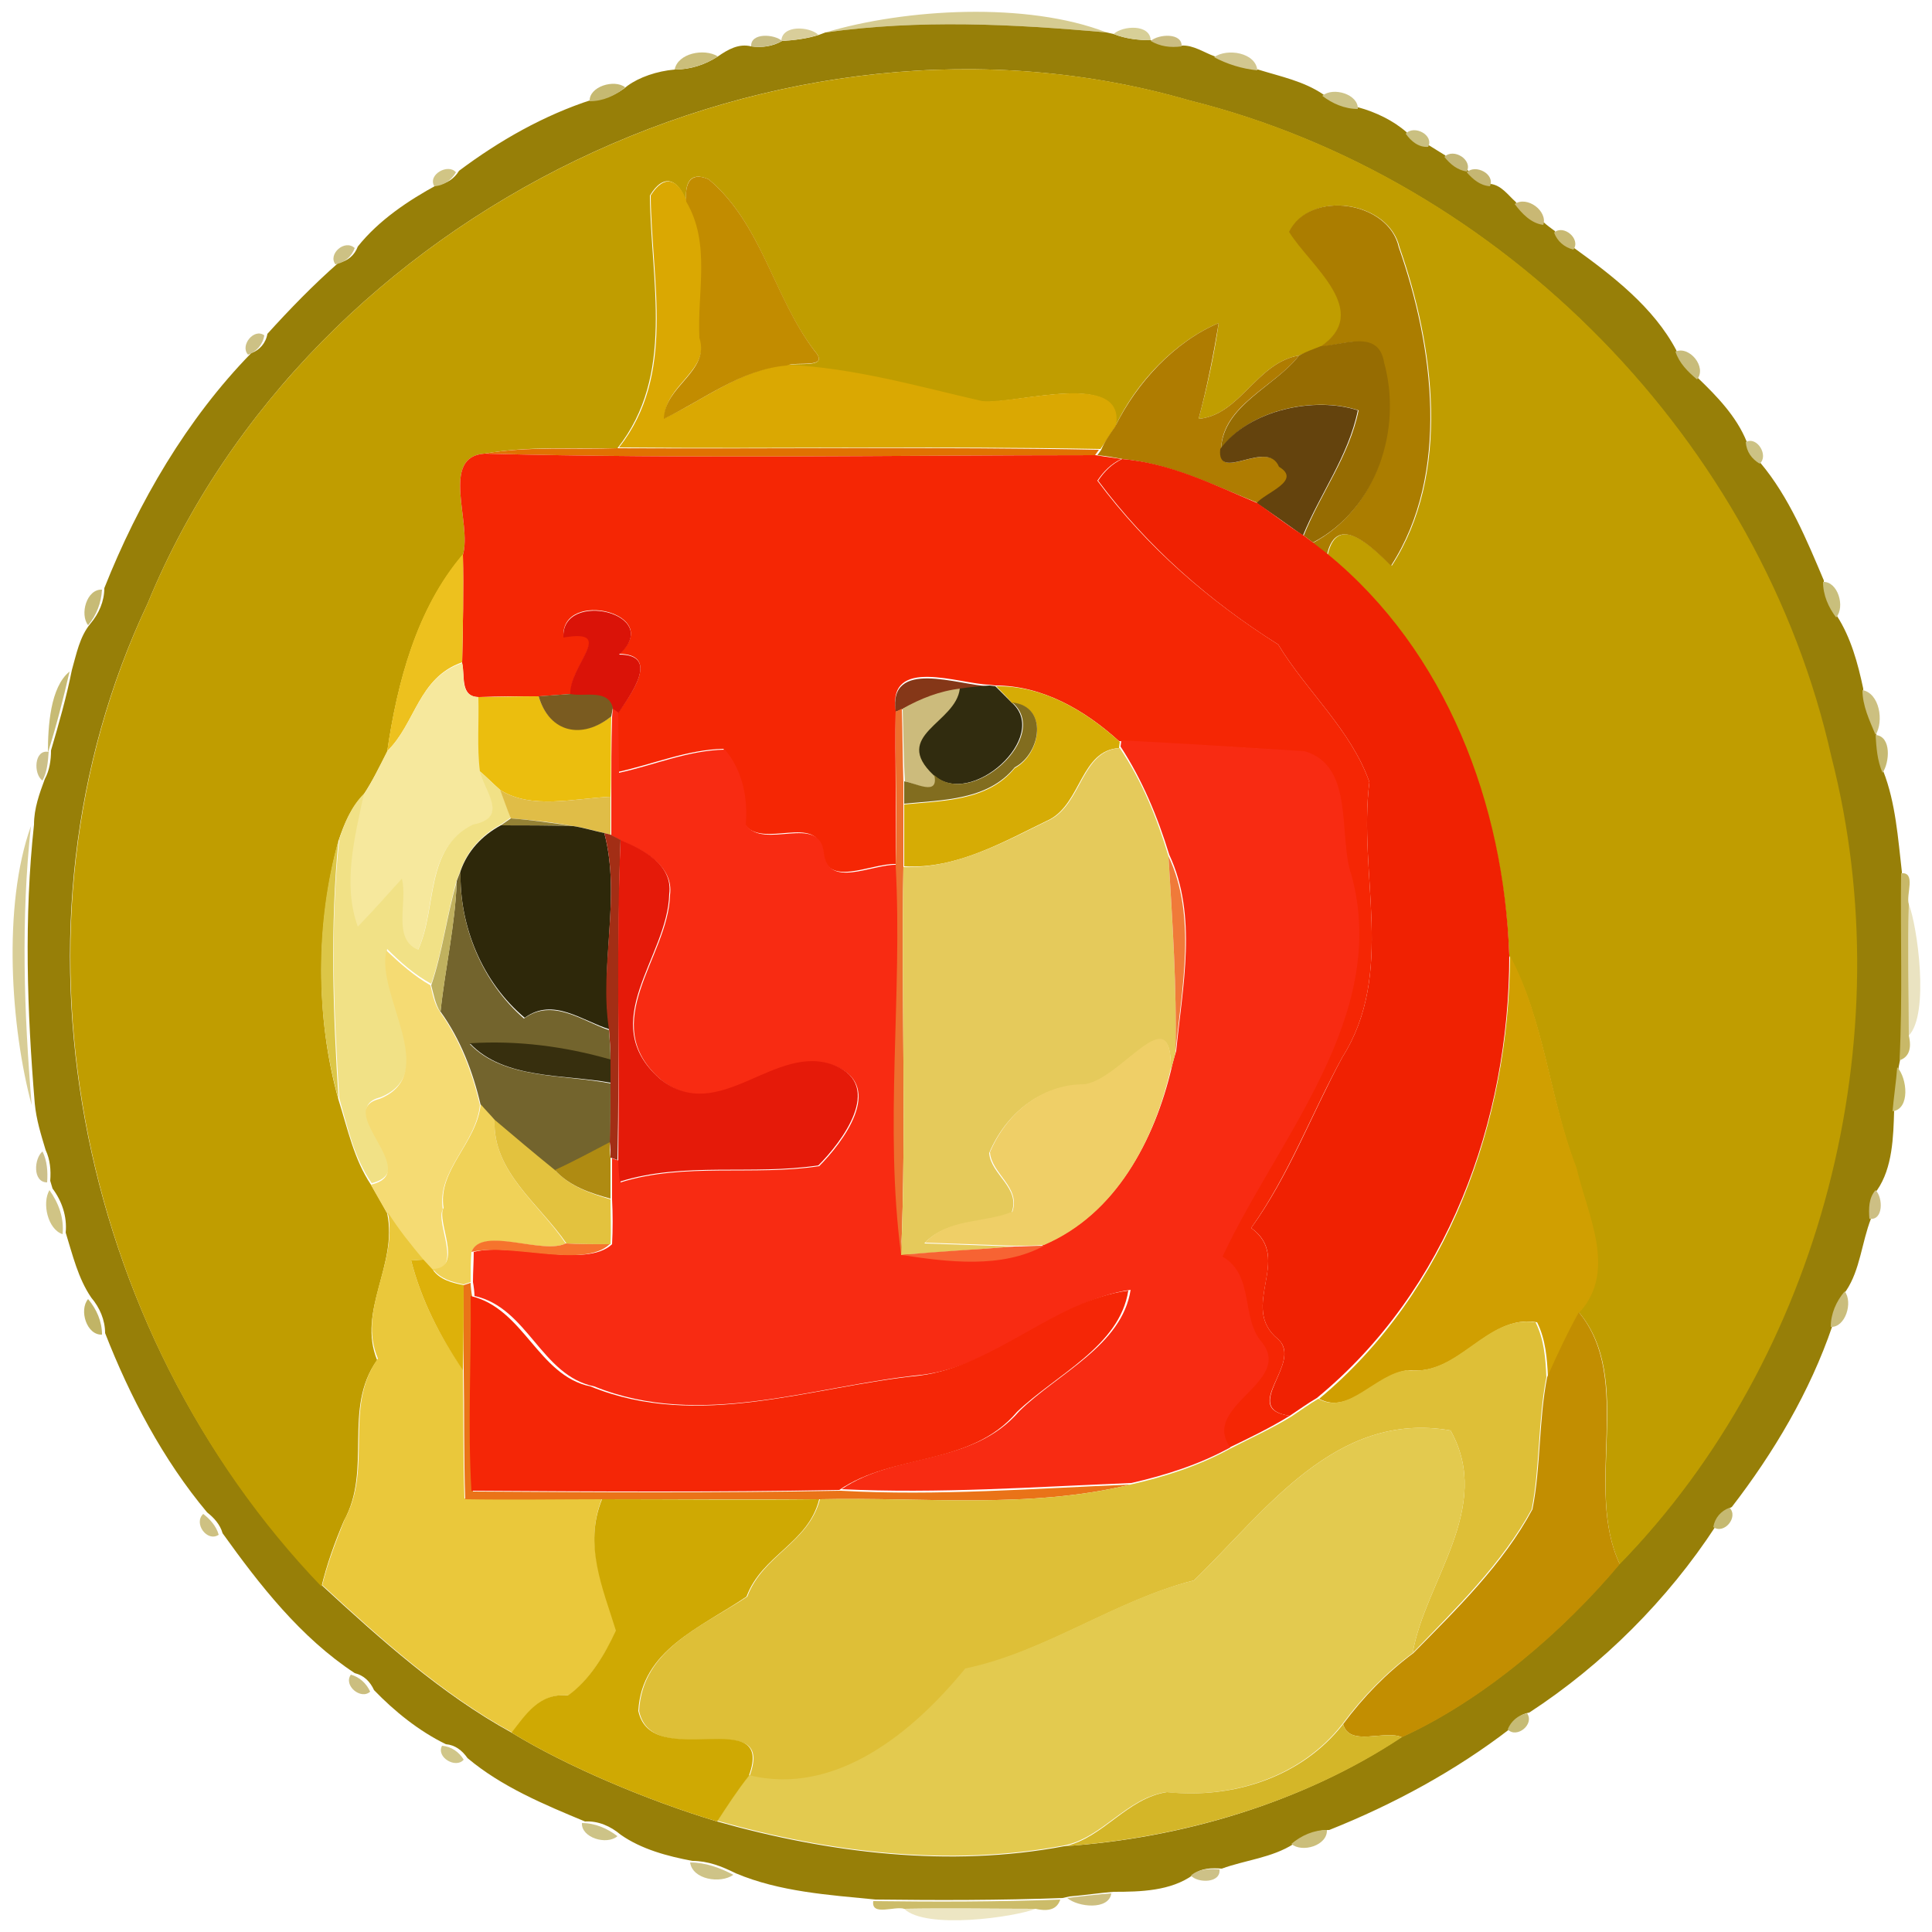 <?xml version="1.0" encoding="utf-8"?>
<!-- Generator: Adobe Illustrator 26.0.3, SVG Export Plug-In . SVG Version: 6.00 Build 0)  -->
<svg version="1.1" id="Layer_1" xmlns="http://www.w3.org/2000/svg" xmlns:xlink="http://www.w3.org/1999/xlink" x="0px" y="0px"
	 viewBox="0 0 250 250" style="enable-background:new 0 0 250 250;" xml:space="preserve">
<style type="text/css">
	.st0{fill:#D6CC92;}
	.st1{fill:#977F08;}
	.st2{fill:#D9CE9A;}
	.st3{fill:#D7CF97;}
	.st4{fill:#C9BE85;}
	.st5{fill:#CBBD82;}
	.st6{fill:#CBBE7A;}
	.st7{fill:#D2C790;}
	.st8{fill:#C09D00;}
	.st9{fill:#C6B971;}
	.st10{fill:#CDC387;}
	.st11{fill:#CAC081;}
	.st12{fill:#C4B777;}
	.st13{fill:#D1C585;}
	.st14{fill:#C5B672;}
	.st15{fill:#DAA802;}
	.st16{fill:#C28C00;}
	.st17{fill:#C9B874;}
	.st18{fill:#AB7D00;}
	.st19{fill:#C8B972;}
	.st20{fill:#CDC184;}
	.st21{fill:#AF7C01;}
	.st22{fill:#CDC185;}
	.st23{fill:#966C02;}
	.st24{fill:#C8BC7B;}
	.st25{fill:#64430D;}
	.st26{fill:#CCC284;}
	.st27{fill:#E17101;}
	.st28{fill:#F52604;}
	.st29{fill:#F02102;}
	.st30{fill:#EDC11E;}
	.st31{fill:#C9BF7C;}
	.st32{fill:#C7BB76;}
	.st33{fill:#DA1308;}
	.st34{fill:#F6E89D;}
	.st35{fill:#C7BB74;}
	.st36{fill:#853718;}
	.st37{fill:#CCBB7C;}
	.st38{fill:#312C0F;}
	.st39{fill:#D6AC05;}
	.st40{fill:#CCC080;}
	.st41{fill:#EBBE0E;}
	.st42{fill:#7A5B20;}
	.st43{fill:#826D1F;}
	.st44{fill:#F82B12;}
	.st45{fill:#ED702E;}
	.st46{fill:#CCC089;}
	.st47{fill:#E5CA5B;}
	.st48{fill:#F1E186;}
	.st49{fill:#E0BD47;}
	.st50{fill:#948135;}
	.st51{fill:#D8CD96;}
	.st52{fill:#2E280A;}
	.st53{fill:#A32E15;}
	.st54{fill:#DCC647;}
	.st55{fill:#E51A09;}
	.st56{fill:#F07A39;}
	.st57{fill:#73642D;}
	.st58{fill:#C8B868;}
	.st59{fill:#C0B15F;}
	.st60{fill:#EAE3C1;}
	.st61{fill:#F5DB73;}
	.st62{fill:#D09F01;}
	.st63{fill:#EFCF67;}
	.st64{fill:#372F0E;}
	.st65{fill:#C9BE71;}
	.st66{fill:#F0D258;}
	.st67{fill:#E3C23E;}
	.st68{fill:#AF8B12;}
	.st69{fill:#CDC08B;}
	.st70{fill:#D0C485;}
	.st71{fill:#CDBF84;}
	.st72{fill:#EAC83B;}
	.st73{fill:#F6742D;}
	.st74{fill:#F76333;}
	.st75{fill:#DDB10A;}
	.st76{fill:#EA7318;}
	.st77{fill:#F52606;}
	.st78{fill:#CABD7C;}
	.st79{fill:#C1B466;}
	.st80{fill:#C28E01;}
	.st81{fill:#DEBF37;}
	.st82{fill:#E3CA4F;}
	.st83{fill:#CFA903;}
	.st84{fill:#C5B971;}
	.st85{fill:#CEC182;}
	.st86{fill:#CBBE7F;}
	.st87{fill:#C6BB75;}
	.st88{fill:#D4B628;}
	.st89{fill:#D0C689;}
	.st90{fill:#CBBE7B;}
	.st91{fill:#CEC387;}
	.st92{fill:#CDC187;}
	.st93{fill:#CDBF80;}
	.st94{fill:#CCBC69;}
	.st95{fill:#EDE6C3;}
</style>
<g id="_x23_d6cc92ff">
	<path class="st0" d="M106.8,4.2c10.4-3.1,26.1-4,36.4,0C131.1,3.1,118.9,2.5,106.8,4.2z"/>
</g>
<g id="_x23_977f08ff">
	<path class="st1" d="M106.8,4.2c12.1-1.7,24.3-1.1,36.4,0l0.9,0.2c1.5,0.6,3.2,0.8,4.8,0.8c1.2,0.7,2.6,0.9,4,0.7
		c1.5-0.1,2.9,0.9,4.3,1.4c1.8,0.9,3.6,1.5,5.6,1.7c2.9,0.9,5.9,1.5,8.4,3.2c1.3,1.1,2.9,1.8,4.6,1.7c2.2,0.6,4.5,1.7,6.2,3.2
		c0.7,1,1.6,1.7,2.9,1.7c0.5,0.3,1.6,1,2.1,1.3c0.7,1,1.7,1.7,2.9,1.9c0.8,0.9,1.7,1.7,3,1.8c1.4,0.2,2.2,1.4,3.2,2.3
		c0.9,1.3,2.1,2.5,3.7,2.7c0.3,0.3,1,0.8,1.4,1.1c0.4,1.1,1.3,1.9,2.5,2.2c5,3.6,10.3,7.7,13.2,13.2c0.5,1.5,1.6,2.6,2.8,3.6
		c2.5,2.4,5,5,6.3,8.2c0.1,1.2,0.8,2.2,1.8,2.8c3.7,4.4,6,10,8.2,15.2c0,1.7,0.7,3.3,1.7,4.6c1.8,2.8,2.7,6.1,3.4,9.4
		c0,2.1,0.9,4,1.7,5.8c0.1,1.7,0.1,3.3,0.9,4.9c1.6,4.1,1.9,8.7,2.4,13c-0.1,8.1,0.2,16.1-0.2,24.2l-0.2,1c-0.2,1.4-0.5,4.2-0.6,5.7
		c-0.1,3.4-0.2,7.4-2.2,10.3c-0.9,1-0.9,2.4-0.8,3.7c-1.2,3.1-1.4,6.6-3.2,9.3c-1.1,1.3-1.8,2.9-1.8,4.6c-2.9,8.5-7.6,16.4-13,23.4
		c-1.1,0.5-1.9,1.4-2.1,2.5c-6.2,9.5-14.6,17.9-24.1,24.1c-1.2,0.2-2.1,1-2.5,2.1c-7,5.4-15.1,9.8-23.4,13.1c-1.7,0-3.3,0.7-4.6,1.8
		c-2.8,1.8-6.3,2.1-9.3,3.2c-1.3-0.1-2.7-0.1-3.7,0.8c-2.9,2.1-6.8,2.2-10.3,2.2c-1.4,0.1-4.3,0.5-5.7,0.6l-0.9,0.2
		c-8.1,0.3-16.1,0.3-24.2,0.2c-6.1-0.6-12.4-1-18.1-3.4c-1.8-0.9-3.6-1.6-5.6-1.6c-3.2-0.6-6.6-1.5-9.3-3.4
		c-1.3-1.1-2.9-1.8-4.6-1.7c-5.3-2.2-10.8-4.5-15.2-8.2c-0.7-1-1.6-1.7-2.8-1.8c-3.5-1.7-6.7-4.3-9.3-7c-0.5-1.1-1.3-1.9-2.5-2.2
		c-7-4.6-12.3-11.4-17.1-18.1c-0.3-1.1-1.1-2-2-2.7c-5.7-6.8-10-15-13.2-23.2c0-1.7-0.7-3.3-1.8-4.6c-1.7-2.5-2.4-5.5-3.3-8.4
		c0.2-2.1-0.5-4.1-1.7-5.7l-0.3-1c0.1-1.4,0-2.7-0.6-4c-0.6-2-1.2-3.9-1.4-6c-1-12-1.4-24.1-0.1-36.1c0-2.1,0.7-4,1.4-5.9
		c0.6-1.1,0.8-2.4,0.8-3.7c1-3.4,2-6.9,2.7-10.4c0.6-2.1,1-4.3,2.4-6c1.1-1.3,1.8-2.9,1.8-4.6c4.4-11.1,10.7-21.9,19-30.4
		c1.1-0.4,1.9-1.3,2.1-2.5c2.9-3.2,5.9-6.3,9.2-9.2c1.2-0.2,2.1-1,2.5-2.1c2.7-3.4,6.6-6,10.3-8c1.2-0.1,2.2-0.8,2.8-1.8
		c5.2-3.9,11-7.2,17.2-9.2c1.7,0,3.3-0.7,4.6-1.8C82.7,10,85,9.2,87.3,9c2,0,3.9-0.6,5.6-1.7c1.3-0.9,2.7-1.7,4.3-1.3
		c1.4,0.2,2.8,0,4-0.7c1.6-0.1,3.3-0.3,4.8-0.8L106.8,4.2 M19.1,78.1c-19.8,41.8-9.3,94.1,22.5,127c7.6,7,15.5,14.1,24.6,19.1
		c7,4.3,17.6,8.8,26.6,11.5c14.5,4.1,30.1,6,44.9,3.2c15.1-1,30.8-5.6,43.6-14.1c10.7-4.9,21-13.8,28.2-22.4
		c26.1-26.8,36.7-68.1,27.4-104.4c-9.1-40.8-42.5-74.9-83-85C101.2-2.3,40,27.2,19.1,78.1z"/>
</g>
<g id="_x23_d9ce9aff">
	<path class="st2" d="M101.1,5.3c0.1-2.1,3.6-1.9,4.8-0.8C104.4,5,102.8,5.2,101.1,5.3z"/>
</g>
<g id="_x23_d7cf97ff">
	<path class="st3" d="M144.1,4.4c1.2-1.1,4.7-1.3,4.8,0.8C147.2,5.2,145.6,5,144.1,4.4z"/>
</g>
<g id="_x23_c9be85ff">
	<path class="st4" d="M97.2,6c-0.1-1.8,3-1.6,4-0.7C99.9,6,98.5,6.2,97.2,6z"/>
</g>
<g id="_x23_cbbd82ff">
	<path class="st5" d="M148.9,5.3c1-0.9,4.1-1.1,4,0.7C151.4,6.2,150.1,6,148.9,5.3z"/>
</g>
<g id="_x23_cbbe7aff">
	<path class="st6" d="M87.3,9c0.4-2.1,3.8-2.8,5.6-1.7C91.2,8.4,89.2,9,87.3,9z"/>
</g>
<g id="_x23_d2c790ff">
	<path class="st7" d="M157.1,7.4c1.7-1.2,5.4-0.6,5.6,1.7C160.7,8.9,158.8,8.3,157.1,7.4z"/>
</g>
<g id="_x23_c09d00ff">
	<path class="st8" d="M19.1,78.1C40,27.2,101.2-2.3,154,13c40.5,10.1,73.9,44.2,83,85c9.3,36.3-1.3,77.6-27.4,104.4
		c-4.7-9.9,2-23.9-5.3-32.6c4.9-5.5,1-12.6-0.4-18.7c-3.4-8.9-4-18.9-8.6-27.4c-0.8-19.5-8.1-39.3-23.5-51.9
		c1.3-5.7,5.9-0.8,8.3,1.4c7.7-11.9,5.5-28.4,1-41.2c-1.4-6-11.5-7.5-14.2-2c2.7,4.4,10.9,10.3,4,14.9c-0.9,0.4-1.9,0.7-2.8,1.1
		c-5.5,0.9-7.6,7.7-13,8.2c1.1-4.1,2-8.2,2.6-12.4c-5.7,2.4-10.7,7.7-13.4,13.4c1.3-7.4-12.7-2.9-17.3-3.2
		c-8.3-1.9-16.6-4.3-25.2-4.7c1.3-0.5,5.7,0.5,3.6-1.9c-5.3-6.9-6.8-16.4-13.7-22.2c-2.5-1.1-3.1,0.6-2.9,2.9
		c-1-2.9-2.9-3.8-4.7-0.8c0.1,11.2,3.3,23.2-4.2,32.7c-5.7,0.1-11.5-0.3-17.2,0.7c-5.8,0.4-1.6,9-2.8,13.1c-6,7-8.5,16.6-9.8,25.5
		c-1,1.9-1.9,3.8-3.1,5.6c-1.6,1.6-2.5,3.8-3.2,5.9c-2.9,10.7-3,22.8,0,33.5c1.2,3.8,2,7.7,4.2,11c0.7,1.2,1.4,2.4,2.1,3.7
		c1.4,6.7-3.9,12.6-1.3,19c-4.5,6.3-0.6,14.1-4.3,20.8c-1.2,2.8-2.2,5.6-2.9,8.5C9.8,172.2-0.6,119.9,19.1,78.1z"/>
</g>
<g id="_x23_c6b971ff">
	<path class="st9" d="M76.3,13.1c-0.1-1.9,3.2-2.9,4.6-1.8C79.6,12.4,78,13.1,76.3,13.1z"/>
	<path class="st9" d="M242.7,95.1c2.1,0.2,1.8,3.6,0.9,4.9C242.9,98.4,242.8,96.7,242.7,95.1z"/>
</g>
<g id="_x23_cdc387ff">
	<path class="st10" d="M171.1,12.4c1.4-1.2,4.7-0.2,4.6,1.7C174,14.1,172.4,13.4,171.1,12.4z"/>
	<path class="st10" d="M75.3,235.9c1.7,0,3.3,0.7,4.6,1.7C78.5,238.8,75.2,237.8,75.3,235.9z"/>
</g>
<g id="_x23_cac081ff">
	<path class="st11" d="M181.9,17.3c1.1-1.2,3.7,0.2,2.9,1.7C183.6,19.1,182.6,18.3,181.9,17.3z"/>
</g>
<g id="_x23_c4b777ff">
	<path class="st12" d="M186.9,20.3c1.2-1.2,3.7,0.4,2.9,1.9C188.6,22,187.7,21.3,186.9,20.3z"/>
</g>
<g id="_x23_d1c585ff">
	<path class="st13" d="M56.2,24.1c-0.9-1.5,1.8-3,2.8-1.8C58.4,23.3,57.5,24,56.2,24.1z"/>
</g>
<g id="_x23_c5b672ff">
	<path class="st14" d="M189.8,22.3c1.1-1.1,3.7,0.2,3,1.8C191.5,24,190.6,23.2,189.8,22.3z"/>
</g>
<g id="_x23_daa802ff">
	<path class="st15" d="M84.2,25.3c1.8-2.9,3.6-2.1,4.7,0.8c3.2,5.4,1.4,11.6,1.7,17.5c1.3,4.4-4.6,6.2-4.6,10.5
		c5.2-2.4,10-6.4,15.9-6.9c8.6,0.4,16.9,2.8,25.2,4.7c4.6,0.4,18.6-4.1,17.3,3.2c-0.7,1-1.3,2-2,3c-20.8-0.4-41.6,0-62.3-0.2
		C87.5,48.5,84.3,36.5,84.2,25.3z"/>
</g>
<g id="_x23_c28c00ff">
	<path class="st16" d="M88.8,26.1c-0.2-2.2,0.4-4,2.9-2.9c6.9,5.8,8.4,15.2,13.7,22.2c2.1,2.4-2.3,1.3-3.6,1.9
		c-5.9,0.5-10.7,4.4-15.9,6.9c0.1-4.3,6-6.1,4.6-10.5C90.2,37.8,92,31.5,88.8,26.1z"/>
</g>
<g id="_x23_c9b874ff">
	<path class="st17" d="M196,26.4c1.6-1.1,4.3,0.9,3.7,2.7C198.1,28.9,196.9,27.6,196,26.4z"/>
</g>
<g id="_x23_ab7d00ff">
	<path class="st18" d="M166.8,30c2.7-5.5,12.9-4,14.2,2c4.5,12.8,6.7,29.3-1,41.2c-2.3-2.2-7-7.1-8.3-1.4c-0.7-0.5-1.3-1-1.9-1.5
		c8.2-4.3,11.6-14.7,9.2-23.3c-0.7-4.3-5.1-2.4-8.2-2.1C177.7,40.3,169.5,34.4,166.8,30z"/>
</g>
<g id="_x23_c8b972ff">
	<path class="st19" d="M201.1,30.1c1.2-1.1,3.5,0.8,2.5,2.2C202.4,32,201.5,31.2,201.1,30.1z"/>
</g>
<g id="_x23_cdc184ff">
	<path class="st20" d="M43.4,34.2c-1-1.3,1.2-3.3,2.5-2.1C45.5,33.2,44.6,34,43.4,34.2z"/>
</g>
<g id="_x23_af7c01ff">
	<path class="st21" d="M144.3,55.2c2.8-5.7,7.7-11,13.4-13.4c-0.7,4.2-1.5,8.3-2.6,12.4c5.4-0.5,7.5-7.3,13-8.2
		c-3.2,4.1-9.9,6.4-10.1,12.1c-0.6,4.5,6-1.4,7.7,2.3c3,1.8-1.7,3.3-2.9,4.7c-5.7-2.3-11.3-5.1-17.5-5.7c-1.1-0.2-2.2-0.4-3.3-0.5
		l0.5-0.7C142.9,57.2,143.6,56.2,144.3,55.2z"/>
</g>
<g id="_x23_cdc185ff">
	<path class="st22" d="M32.1,45.9c-1.1-1.2,0.8-3.5,2.1-2.5C34,44.6,33.2,45.5,32.1,45.9z"/>
</g>
<g id="_x23_966c02ff">
	<path class="st23" d="M170.9,44.8c3.1-0.2,7.5-2.2,8.2,2.1c2.4,8.7-1,19-9.2,23.3c-0.3-0.2-0.9-0.7-1.2-0.9
		c2.2-5.5,5.9-10.3,7.1-16.2c-5.4-1.8-14-0.3-17.8,5c0.3-5.7,6.9-8,10.1-12.1C169,45.5,169.9,45.2,170.9,44.8z"/>
</g>
<g id="_x23_c8bc7bff">
	<path class="st24" d="M216.8,45.5c1.8-0.8,4.1,2,2.8,3.6C218.4,48.1,217.3,47,216.8,45.5z"/>
</g>
<g id="_x23_64430dff">
	<path class="st25" d="M157.9,58.1c3.8-5.2,12.4-6.8,17.8-5c-1.2,5.9-4.9,10.8-7.1,16.2c-2-1.4-3.9-2.8-6-4.2
		c1.2-1.4,5.9-2.9,2.9-4.7C164,56.7,157.4,62.6,157.9,58.1z"/>
</g>
<g id="_x23_ccc284ff">
	<path class="st26" d="M225.9,57.2c1.5-0.8,3,1.8,1.8,2.8C226.7,59.4,226,58.5,225.9,57.2z"/>
</g>
<g id="_x23_e17101ff">
	<path class="st27" d="M62.7,58.7c5.7-1,11.5-0.5,17.2-0.7c20.8,0.1,41.6-0.2,62.3,0.2l-0.5,0.7C115.4,58.9,89.1,59.4,62.7,58.7z"/>
</g>
<g id="_x23_f52604ff">
	<path class="st28" d="M59.9,71.8c1.2-4.1-3-12.7,2.8-13.1c26.4,0.7,52.7,0.2,79.1,0.2c1.1,0.2,2.2,0.3,3.3,0.5
		c-1.3,0.6-2.3,1.6-3.1,2.8c6.4,8.6,14.4,15.5,23.4,21.2c3.7,6.1,9.4,11,11.8,17.8c-1.5,11.9,3.4,24.7-3.5,35.6
		c-4,7.3-6.9,15.2-11.8,22.1c5.5,4-1.7,10.2,3.5,14.4c3.3,3.1-5.1,9,1.5,9.9c-2.6,1.6-5.3,2.9-8,4.2c-3.9-5.4,8.2-8.4,4.1-13.6
		c-2.8-3.2-0.9-8.7-5.1-11.1c7.2-15.4,21.6-31.1,16.7-49.3c-1.8-5.1,0.5-14.2-6.1-16.1c-7.9-0.6-15.8-1-23.7-1.4
		c-4.4-4-9.9-7.2-16-7.2l-0.8-0.1c-3.9-0.1-13.1-3.7-12.1,3.3c-0.1,6.6,0.1,13.3,0,19.9c-3.3-0.1-9,3.2-9.5-1.6
		c-0.6-5.1-7.8-0.2-10.1-3.6c0.3-3.4-0.3-7-2.7-9.7c-4.7,0.1-9.1,2-13.7,3C80,97.4,80,94.8,80,92.2c1.6-2.3,5.5-7.5,0.1-7.6
		c6-5.2-7.5-8.5-7.2-2.2c7.1-1.2,0.7,3.7,1,7.4c-1.4,0.1-2.8,0.2-4.1,0.3c-2.6,0-5.2,0-7.8,0.1c-2.5,0-1.8-2.7-2.2-4.4
		C59.9,81.1,60,76.4,59.9,71.8z"/>
</g>
<g id="_x23_f02102ff">
	<path class="st29" d="M142.1,62.2c0.8-1.2,1.8-2.2,3.1-2.8c6.2,0.5,11.8,3.3,17.5,5.7c2,1.4,3.9,2.9,6,4.2c0.3,0.2,0.9,0.7,1.2,0.9
		c0.6,0.5,1.3,1,1.9,1.5c15.4,12.6,22.8,32.4,23.5,51.9c0,21.5-8,43.4-24.9,57.3c-1.2,0.7-2.3,1.5-3.5,2.3c-6.5-0.9,1.8-6.9-1.5-9.9
		c-5.2-4.2,2-10.5-3.5-14.4c4.9-6.8,7.8-14.7,11.8-22.1c6.9-10.9,2-23.7,3.5-35.6c-2.4-6.8-8.1-11.7-11.8-17.8
		C156.5,77.8,148.5,70.8,142.1,62.2z"/>
</g>
<g id="_x23_edc11eff">
	<path class="st30" d="M50.1,97.2c1.3-8.9,3.8-18.5,9.8-25.5c0.1,4.7,0,9.3-0.1,14C54.1,87.7,53.8,93.6,50.1,97.2z"/>
</g>
<g id="_x23_c9bf7cff">
	<path class="st31" d="M235.9,75.3c1.9-0.1,2.9,3.2,1.7,4.6C236.6,78.6,235.9,77,235.9,75.3z"/>
</g>
<g id="_x23_c7bb76ff">
	<path class="st32" d="M11.4,80.9c-1.1-1.4-0.2-4.7,1.8-4.6C13.1,78,12.5,79.6,11.4,80.9z"/>
</g>
<g id="_x23_da1308ff">
	<path class="st33" d="M72.9,82.5c-0.3-6.3,13.2-3.1,7.2,2.2c5.4,0,1.5,5.2-0.1,7.6l-0.7-0.5c-0.6-2.5-3.6-1.4-5.5-1.8
		C73.5,86.1,79.9,81.3,72.9,82.5z"/>
</g>
<g id="_x23_f6e89dff">
	<path class="st34" d="M50.1,97.2c3.7-3.6,4-9.5,9.7-11.4c0.4,1.7-0.4,4.4,2.2,4.4c0.1,3.2-0.2,6.4,0.2,9.6c0.6,2.6,3.8,5.9-1.1,7.1
		c-6.3,3-4.5,10.8-7.1,16.2c-3.4-1.4-1.3-6.2-2.1-9.2c-1.9,2.1-3.8,4.1-5.7,6.2c-2-5.6-0.4-11.7,0.8-17.2
		C48.2,101.1,49.1,99.2,50.1,97.2z"/>
</g>
<g id="_x23_c7bb74ff">
	<path class="st35" d="M6.2,97.4C6.2,94,6.5,88.9,9,86.9C8.2,90.4,7.3,93.9,6.2,97.4z"/>
</g>
<g id="_x23_853718ff">
	<path class="st36" d="M115.9,92.1c-1-7,8.2-3.4,12.1-3.3c-1.3,0.1-2.6,0.2-3.8,0.4c-2.6,0.3-5.1,1.3-7.5,2.6L115.9,92.1z"/>
</g>
<g id="_x23_ccbb7cff">
	<path class="st37" d="M116.8,91.7c2.3-1.3,4.8-2.3,7.5-2.6c-0.5,4.5-8.9,6-3.3,11.2c0.5,2.9-2.4,1.1-3.9,0.8
		C116.9,98,116.9,94.8,116.8,91.7z"/>
</g>
<g id="_x23_312c0fff">
	<path class="st38" d="M124.2,89.1c1.3-0.2,2.6-0.3,3.8-0.4l0.8,0.1c0.7,0.7,1.4,1.4,2.1,2.1c5.1,4.4-5.3,13.8-10.1,9.4
		C115.3,95.1,123.7,93.6,124.2,89.1z"/>
</g>
<g id="_x23_d6ac05ff">
	<path class="st39" d="M128.9,88.8c6.1-0.1,11.6,3.2,16,7.2l-0.1,0.8c-4.9,0.3-4.9,7-8.9,9.2c-6,2.9-12.1,6.5-18.9,6.1
		c0-2.7,0-5.3,0-8c4.9-0.5,10.8-0.4,14.3-4.7c3.4-1.8,4.4-8-0.3-8.4C130.3,90.2,129.6,89.5,128.9,88.8z"/>
</g>
<g id="_x23_ccc080ff">
	<path class="st40" d="M241,89.3c2.2,0.4,2.8,4,1.7,5.8C241.9,93.2,241,91.3,241,89.3z"/>
</g>
<g id="_x23_ebbe0eff">
	<path class="st41" d="M61.9,90.2c2.6,0,5.2-0.1,7.8-0.1c1.4,4.7,5.7,5.5,9.4,2.6c-0.1,3.5,0,6.9-0.1,10.4
		c-4.6,0.2-10.3,1.7-14.3-0.9c-0.9-0.8-1.7-1.6-2.6-2.4C61.7,96.6,62,93.4,61.9,90.2z"/>
</g>
<g id="_x23_7a5b20ff">
	<path class="st42" d="M69.7,90.1c1.4-0.1,2.7-0.2,4.1-0.3c1.8,0.4,4.9-0.7,5.5,1.8l-0.2,1.1C75.4,95.7,71.1,94.9,69.7,90.1z"/>
</g>
<g id="_x23_826d1fff">
	<path class="st43" d="M131,90.9c4.7,0.5,3.7,6.6,0.3,8.4c-3.5,4.3-9.4,4.2-14.3,4.7c0-0.7,0-2.2,0-2.9c1.5,0.2,4.5,2,3.9-0.8
		C125.7,104.7,136.1,95.3,131,90.9z"/>
</g>
<g id="_x23_f82b12ff">
	<path class="st44" d="M79.3,91.7l0.7,0.5c0,2.6,0.1,5.2,0.1,7.8c4.6-1,8.9-2.9,13.7-3c2.3,2.7,3,6.3,2.7,9.7
		c2.3,3.4,9.5-1.5,10.1,3.6c0.5,4.8,6.2,1.5,9.5,1.6c0.9,16.7-1.5,33.8,0.7,50.3c5.9,0.9,12.9,1.8,18.4-1.2
		c9.2-4,14.2-13.5,16.4-22.8c0.1-0.5,0.4-1.6,0.6-2.2c0.8-8.3,2.8-17.5-0.9-25.4c-1.5-4.9-3.5-9.7-6.3-14l0.1-0.8
		c7.9,0.4,15.8,0.9,23.7,1.4c6.6,1.9,4.3,11.1,6.1,16.1c4.9,18.2-9.5,33.9-16.7,49.3c4.2,2.5,2.3,7.9,5.1,11.1
		c4.1,5.2-8,8.2-4.1,13.6c-4,2.2-8.4,3.6-12.8,4.6c-12.5,0.5-25,1.4-37.5,0.8c7-4.8,16.9-3,23-10.1c5-4.9,13.3-8.5,14.4-15.7
		c-9.6,1.4-17.1,9.8-27,11c-14,1.4-28.6,7.1-42.4,1.5c-6.9-1.4-8.6-10.2-15.5-11.7c0-0.4-0.1-1.3-0.2-1.8c0-1.3,0.1-2.6,0.1-3.9
		c5.1-1.3,14.5,2.2,17.9-1c0.1-1.9,0.1-3.9,0-5.8c0-1.8,0-3.6,0-5.3l0.9,0.3c0.1,0.7,0.2,2.1,0.2,2.8c8.3-2.6,17.2-0.8,25.7-2.1
		c3-3,8.5-10.2,2.2-12.9c-7.8-3.2-15,7.9-22.7,1.7c-8.4-7.4,1-15.8,1.2-23.9c0.5-3.7-3.4-5.8-6.3-7c-0.3-0.2-1-0.5-1.3-0.7
		c0-1.6,0-3.2,0-4.9c0-3.5,0-6.9,0.1-10.4L79.3,91.7z"/>
</g>
<g id="_x23_ed702eff">
	<path class="st45" d="M115.9,92.1l0.8-0.4c0.1,3.2,0.1,6.3,0.2,9.5c0,0.7,0,2.2,0,2.9c0,2.7,0,5.4,0,8c-0.3,16.8,0.4,33.5-0.3,50.2
		c-2.2-16.5,0.2-33.6-0.7-50.3C116.1,105.4,115.8,98.7,115.9,92.1z"/>
</g>
<g id="_x23_ccc089ff">
	<path class="st46" d="M5.5,101c-1.2-0.8-1.1-4.1,0.8-3.7C6.2,98.6,6.1,99.9,5.5,101z"/>
</g>
<g id="_x23_e5ca5bff">
	<path class="st47" d="M136,106c4-2.2,4-8.9,8.9-9.2c2.9,4.3,4.8,9,6.3,14c0.5,8.5,1.1,16.9,0.9,25.4c-0.1,0.5-0.4,1.6-0.6,2.2
		c0.2-9.5-6.4,1.4-11.2,2c-5.7,0-10.2,3.8-12.3,8.8c0.2,2.8,4.1,4.5,2.9,7.7c-3.7,1.6-8.3,0.8-11.3,4c2.9,0.1,8.6,0.3,11.5,0.4
		c-4.8,0.4-9.7,0.7-14.5,1.1c0.7-16.7,0-33.5,0.3-50.2C123.9,112.4,130,108.9,136,106z"/>
</g>
<g id="_x23_f1e186ff">
	<path class="st48" d="M62.1,99.8c0.9,0.8,1.7,1.6,2.6,2.4c0.5,1.2,0.9,2.4,1.4,3.6c-0.3,0.2-1,0.7-1.3,0.9
		c-2.4,1.3-4.3,3.3-5.2,5.9c-0.1,0.3-0.4,1-0.5,1.3c-1.3,4.4-1.8,9.1-3.3,13.4c-2.2-1.2-4-2.8-5.7-4.5c-1.4,5.8,7.1,16-0.9,19.2
		c-6,1.5,5.7,9.4-1.1,11.1c-2.3-3.3-3.1-7.2-4.2-11c-0.7-11.2-1.2-22.3,0-33.5c0.7-2.2,1.6-4.3,3.2-5.9c-1.2,5.6-2.8,11.7-0.8,17.2
		c1.9-2,3.8-4.1,5.7-6.2c0.8,3-1.3,7.8,2.1,9.2c2.5-5.4,0.8-13.1,7.1-16.2C65.9,105.8,62.7,102.4,62.1,99.8z"/>
</g>
<g id="_x23_e0bd47ff">
	<path class="st49" d="M64.7,102.2c4,2.6,9.7,1.1,14.3,0.9c0,1.6,0,3.2,0,4.9l-0.8-0.2c-1.3-0.3-2.6-0.7-4-0.9
		c-2.7-0.5-5.4-0.8-8.1-1C65.6,104.7,65.2,103.5,64.7,102.2z"/>
</g>
<g id="_x23_948135ff">
	<path class="st50" d="M64.8,106.8c0.3-0.2,1-0.7,1.3-0.9c2.7,0.2,5.4,0.6,8.1,1C71,106.8,67.9,106.8,64.8,106.8z"/>
</g>
<g id="_x23_d8cd96ff">
	<path class="st51" d="M4.1,143c-2.7-10-3.8-25.8-0.1-36.1C2.7,118.9,3.1,131,4.1,143z"/>
</g>
<g id="_x23_2e280aff">
	<path class="st52" d="M59.6,112.7c0.9-2.6,2.8-4.6,5.2-5.9c3.1,0,6.3,0,9.4,0.1c1.3,0.2,2.6,0.6,4,0.9c2.2,8.4-0.7,17,0.7,25.4
		c-3.6-1.1-7.3-4.2-11-1.5C62.4,127.1,59.4,119.8,59.6,112.7z"/>
</g>
<g id="_x23_a32e15ff">
	<path class="st53" d="M78.2,107.8L79,108c0.3,0.2,1,0.5,1.3,0.7c-0.5,13.8-0.1,27.6-0.4,41.4l-0.9-0.3c0-0.5,0-1.5-0.1-2
		c0-2.6,0.1-5.1,0.1-7.7c0-0.8,0-2.2,0-3c0-1.3-0.1-2.6-0.2-3.9C77.5,124.8,80.4,116.2,78.2,107.8z"/>
</g>
<g id="_x23_dcc647ff">
	<path class="st54" d="M43.8,142.2c-3-10.7-3-22.8,0-33.5C42.7,119.9,43.1,131.1,43.8,142.2z"/>
</g>
<g id="_x23_e51a09ff">
	<path class="st55" d="M80.3,108.7c2.9,1.2,6.8,3.2,6.3,7c-0.2,8.2-9.6,16.5-1.2,23.9c7.7,6.2,14.9-4.9,22.7-1.7
		c6.3,2.7,0.8,9.9-2.2,12.9c-8.5,1.3-17.4-0.5-25.7,2.1c-0.1-0.7-0.2-2.1-0.2-2.8C80.2,136.3,79.7,122.5,80.3,108.7z"/>
</g>
<g id="_x23_f07a39ff">
	<path class="st56" d="M151.2,110.8c3.7,7.8,1.7,17.1,0.9,25.4C152.3,127.7,151.7,119.2,151.2,110.8z"/>
</g>
<g id="_x23_73642dff">
	<path class="st57" d="M59.1,114c0.1-0.3,0.4-1,0.5-1.3c-0.2,7.2,2.8,14.4,8.2,19.1c3.7-2.7,7.5,0.3,11,1.5c0.1,1.3,0.2,2.6,0.2,3.9
		c-5.9-1.7-12.1-2.5-18.2-2.1c4.4,4.6,12.2,3.9,18.2,5.1c0,2.6,0,5.1-0.1,7.7c-2.3,1.2-4.7,2.5-7.1,3.6c-2.6-2.1-5.2-4.3-7.8-6.5
		c-0.6-0.7-1.2-1.3-1.8-2c-1-4.3-2.6-8.5-5.2-12.1C57.6,125.2,58.9,119.7,59.1,114z"/>
</g>
<g id="_x23_c8b868ff">
	<path class="st58" d="M246,113c2-0.2,0.6,2.8,1,4c-0.1,5.7,0,11.3,0,17c0.4,1.7,0,2.8-1.2,3.2C246.2,129.1,245.9,121,246,113z"/>
</g>
<g id="_x23_c0b15fff">
	<path class="st59" d="M55.8,127.5c1.5-4.4,2-9,3.3-13.4c-0.2,5.7-1.5,11.2-2.1,16.9C56.3,129.9,56.1,128.6,55.8,127.5z"/>
</g>
<g id="_x23_eae3c1ff">
	<path class="st60" d="M247,117c1.1,2.8,2.7,14.2,0,17C247,128.3,246.9,122.7,247,117z"/>
</g>
<g id="_x23_f5db73ff">
	<path class="st61" d="M50,123c1.8,1.7,3.6,3.3,5.7,4.5c0.3,1.2,0.5,2.4,1.2,3.4c2.6,3.6,4.2,7.8,5.2,12.1c-0.5,5-5.6,8.5-4.8,13.5
		c-1,1.7,2.7,7.8-1.4,7.9c-0.3-0.3-0.9-1-1.2-1.3c-1.7-1.9-3.3-3.9-4.6-6.1c-0.7-1.2-1.4-2.4-2.1-3.7c6.8-1.6-4.9-9.6,1.1-11.1
		C57.1,139,48.6,128.8,50,123z"/>
</g>
<g id="_x23_d09f01ff">
	<path class="st62" d="M195.4,123.7c4.5,8.4,5.1,18.4,8.6,27.4c1.4,6.1,5.3,13.3,0.4,18.7c-1.5,2.8-2.8,5.6-4.1,8.4
		c-0.1-2.4-0.3-4.9-1.4-7.1c-6.5-1.1-10,7-16.6,6.2c-4.1,0.4-7.6,5.9-11.6,3.7C187.4,167.1,195.3,145.1,195.4,123.7z"/>
</g>
<g id="_x23_efcf67ff">
	<path class="st63" d="M140.3,140.3c4.8-0.6,11.4-11.5,11.2-2c-2.2,9.4-7.1,18.8-16.4,22.8c-1.3,0.1-2.6,0.1-3.9,0.1
		c-2.9-0.1-8.6-0.3-11.5-0.4c3-3.2,7.6-2.5,11.3-4c1.1-3.2-2.7-4.9-2.9-7.7C130.2,144.1,134.7,140.3,140.3,140.3z"/>
</g>
<g id="_x23_372f0eff">
	<path class="st64" d="M60.8,135c6.1-0.4,12.3,0.4,18.2,2.1c0,0.8,0,2.2,0,3C73,139,65.2,139.7,60.8,135z"/>
</g>
<g id="_x23_c9be71ff">
	<path class="st65" d="M244.9,143.8c0.1-1.4,0.5-4.2,0.6-5.7C246.8,139.5,247.2,143.5,244.9,143.8z"/>
</g>
<g id="_x23_f0d258ff">
	<path class="st66" d="M62.2,142.9c0.6,0.7,1.2,1.3,1.8,2c-0.3,6.7,5.8,10.9,9.2,16c-3,1.5-10.8-2.2-12.2,1.1
		c-0.1,1.3-0.1,2.6-0.1,3.9l-0.9,0.3c-1.5-0.3-3-0.7-4-2c4.1-0.1,0.4-6.2,1.4-7.9C56.6,151.4,61.7,147.9,62.2,142.9z"/>
</g>
<g id="_x23_e3c23eff">
	<path class="st67" d="M64,144.9c2.6,2.2,5.2,4.4,7.8,6.5c1.9,2.1,4.5,3,7.2,3.8c0,1.9,0.1,3.9,0,5.8c-1.9,0-3.8,0-5.7-0.1
		C69.8,155.8,63.7,151.6,64,144.9z"/>
</g>
<g id="_x23_af8b12ff">
	<path class="st68" d="M71.8,151.4c2.4-1.1,4.8-2.4,7.1-3.6c0,0.5,0,1.5,0.1,2c0,1.8,0,3.6,0,5.3C76.4,154.4,73.7,153.5,71.8,151.4z
		"/>
</g>
<g id="_x23_cdc08bff">
	<path class="st69" d="M5.5,149c0.6,1.2,0.7,2.6,0.6,4C4.2,153,4.4,149.9,5.5,149z"/>
</g>
<g id="_x23_d0c485ff">
	<path class="st70" d="M6.4,154c1.2,1.7,1.9,3.6,1.7,5.7C6.2,159.1,5.4,155.7,6.4,154z"/>
</g>
<g id="_x23_cdbf84ff">
	<path class="st71" d="M241.9,157.7c-0.1-1.3-0.1-2.7,0.8-3.7C243.7,155,243.7,158,241.9,157.7z"/>
</g>
<g id="_x23_eac83bff">
	<path class="st72" d="M50.2,156.9c1.4,2.2,3,4.2,4.6,6.1c-0.4,0-1.2,0.1-1.6,0.1c1.3,5.1,3.7,9.8,6.7,14.1c0.1,5.6,0,11.1,0.2,16.7
		c5.9,0.2,11.8,0,17.8,0c-2.4,5.9,0.2,11.5,1.9,17.1c-1.5,3-3.5,6.4-6.2,8.4c-3.7-0.4-5.5,2.5-7.3,4.8c-9.1-5-17-12.1-24.6-19.1
		c0.7-2.9,1.8-5.7,2.9-8.5c3.7-6.7-0.2-14.5,4.3-20.8C46.2,169.4,51.5,163.6,50.2,156.9z"/>
</g>
<g id="_x23_f6742dff">
	<path class="st73" d="M61,162c1.3-3.4,9.2,0.4,12.2-1.1c1.9,0.1,3.8,0.1,5.7,0.1C75.5,164.2,66.1,160.8,61,162z"/>
</g>
<g id="_x23_f76333ff">
	<path class="st74" d="M131.2,161.3c1.3,0,2.6-0.1,3.9-0.1c-5.5,3-12.5,2.1-18.4,1.2C121.6,161.9,126.4,161.7,131.2,161.3z"/>
</g>
<g id="_x23_ddb10aff">
	<path class="st75" d="M53.2,163.1c0.4,0,1.2-0.1,1.6-0.1c0.3,0.3,0.9,1,1.2,1.3c0.9,1.3,2.5,1.7,4,2c0,3.6,0,7.3-0.1,11
		C56.9,172.9,54.5,168.2,53.2,163.1z"/>
</g>
<g id="_x23_ea7318ff">
	<path class="st76" d="M60,166.3l0.9-0.3c0,0.4,0.1,1.3,0.2,1.8c0.1,8.4-0.5,16.8,0.1,25.2c15.9,0.1,31.7,0.2,47.6-0.1
		c12.5,0.7,25-0.3,37.5-0.8c-13.2,3.2-26.8,1.6-40.2,1.9c-9.4,0-18.8,0-28.1,0c-5.9,0-11.8,0.1-17.8,0c-0.2-5.6-0.1-11.1-0.2-16.7
		C60,173.6,60,169.9,60,166.3z"/>
</g>
<g id="_x23_f52606ff">
	<path class="st77" d="M119,178c9.9-1.3,17.4-9.7,27-11c-1.1,7.2-9.4,10.9-14.4,15.7c-6,7.1-16,5.3-23,10.1
		c-15.9,0.3-31.7,0.2-47.6,0.1c-0.5-8.4,0-16.8-0.1-25.2c6.9,1.6,8.7,10.3,15.5,11.7C90.4,185.1,105,179.4,119,178z"/>
</g>
<g id="_x23_cabd7cff">
	<path class="st78" d="M236.9,171.7c0-1.7,0.7-3.3,1.8-4.6C239.8,168.5,238.8,171.8,236.9,171.7z"/>
</g>
<g id="_x23_c1b466ff">
	<path class="st79" d="M11.4,168.1c1.1,1.3,1.8,2.9,1.8,4.6C11.2,172.8,10.2,169.5,11.4,168.1z"/>
</g>
<g id="_x23_c28e01ff">
	<path class="st80" d="M204.3,169.8c7.2,8.7,0.6,22.7,5.3,32.6c-7.2,8.6-17.6,17.6-28.2,22.4c-2.2-1-6.8,1.3-7.6-1.7
		c2.6-3.5,5.6-6.6,9.1-9.2c5.6-5.7,11.6-11.5,15.4-18.6c1.1-5.6,0.8-11.5,1.9-17.1C201.5,175.3,202.8,172.5,204.3,169.8z"/>
</g>
<g id="_x23_debf37ff">
	<path class="st81" d="M182.1,177.3c6.7,0.8,10.1-7.2,16.6-6.2c1.1,2.2,1.3,4.7,1.4,7.1c-1.1,5.6-0.8,11.5-1.9,17.1
		c-3.9,7.1-9.8,12.8-15.4,18.6c1.6-9.3,10.5-18.8,4.9-28.8c-14.9-2.6-23.9,10.4-33.2,19.4c-10.2,2.6-19.1,9.2-29.5,11.5
		c-6.6,8.1-16.7,16.6-28,13.8c3.5-9.4-12.6-0.3-14.3-8.4c0.4-8,8.1-10.9,14-14.8c2-5.4,7.9-6.9,9.4-12.6c13.4-0.3,27,1.3,40.2-1.9
		c4.4-1,8.8-2.4,12.8-4.6c2.7-1.4,5.4-2.6,8-4.2c1.2-0.8,2.3-1.6,3.5-2.3C174.5,183.2,178,177.7,182.1,177.3z"/>
</g>
<g id="_x23_e3ca4fff">
	<path class="st82" d="M154.5,204.5c9.3-9,18.3-22,33.2-19.4c5.6,10-3.3,19.5-4.9,28.8c-3.5,2.6-6.5,5.7-9.1,9.2
		c-5.4,6.9-14.3,9.7-22.8,8.8c-5.2,0.8-8.2,5.9-13.2,6.9c-14.9,2.8-30.4,0.9-44.9-3.2c1.3-2,2.6-4,4.1-5.9
		c11.3,2.8,21.4-5.7,28-13.8C135.4,213.7,144.3,207,154.5,204.5z"/>
</g>
<g id="_x23_cfa903ff">
	<path class="st83" d="M77.9,194c9.4,0,18.8,0.1,28.1,0c-1.4,5.7-7.4,7.2-9.4,12.6c-5.9,4-13.6,6.9-14,14.8c1.7,8,17.8-1.1,14.3,8.4
		c-1.5,1.9-2.8,3.9-4.1,5.9c-9-2.7-19.6-7.2-26.6-11.5c1.8-2.3,3.6-5.2,7.3-4.8c2.8-2,4.8-5.4,6.2-8.4C78,205.5,75.5,199.9,77.9,194
		z"/>
</g>
<g id="_x23_c5b971ff">
	<path class="st84" d="M221.7,197.6c0.2-1.2,1-2.1,2.1-2.5C225,196.3,223.1,198.6,221.7,197.6z"/>
</g>
<g id="_x23_cec182ff">
	<path class="st85" d="M26.3,195.9c0.9,0.7,1.7,1.6,2,2.7C26.8,199.6,25,197.1,26.3,195.9z"/>
</g>
<g id="_x23_cbbe7fff">
	<path class="st86" d="M45.4,216.7c1.1,0.3,2,1.1,2.5,2.2C46.7,220,44.4,218.1,45.4,216.7z"/>
</g>
<g id="_x23_c6bb75ff">
	<path class="st87" d="M195.1,223.8c0.4-1.1,1.4-1.9,2.5-2.1C198.6,223.1,196.3,225,195.1,223.8z"/>
</g>
<g id="_x23_d4b628ff">
	<path class="st88" d="M151,231.9c8.5,0.9,17.4-1.9,22.8-8.8c0.8,3,5.4,0.7,7.6,1.7c-12.8,8.5-28.5,13-43.6,14.1
		C142.8,237.8,145.8,232.7,151,231.9z"/>
</g>
<g id="_x23_d0c689ff">
	<path class="st89" d="M57.2,225.9c1.2,0.1,2.2,0.8,2.8,1.8C59,228.9,56.4,227.4,57.2,225.9z"/>
</g>
<g id="_x23_cbbe7bff">
	<path class="st90" d="M167.1,238.6c1.3-1.1,2.9-1.8,4.6-1.8C171.8,238.8,168.5,239.8,167.1,238.6z"/>
</g>
<g id="_x23_cec387ff">
	<path class="st91" d="M89.3,241c2,0,3.9,0.7,5.6,1.6C93.2,243.8,89.6,243.2,89.3,241z"/>
</g>
<g id="_x23_cdc187ff">
	<path class="st92" d="M154.1,242.7c1-0.9,2.4-0.9,3.7-0.8C158,243.7,155,243.7,154.1,242.7z"/>
</g>
<g id="_x23_cdbf80ff">
	<path class="st93" d="M138.1,245.6c1.4-0.2,4.3-0.5,5.7-0.6C143.5,247.2,139.5,246.8,138.1,245.6z"/>
</g>
<g id="_x23_ccbc69ff">
	<path class="st94" d="M113,246c8.1,0.1,16.1,0.1,24.2-0.2c-0.4,1.2-1.4,1.6-3.2,1.2c-5.7,0-11.3-0.1-17,0
		C115.8,246.6,112.7,248,113,246z"/>
</g>
<g id="_x23_ede6c3ff">
	<path class="st95" d="M117,247c5.7-0.1,11.3,0,17,0C131.2,248.1,119.8,249.7,117,247z"/>
</g>
</svg>
